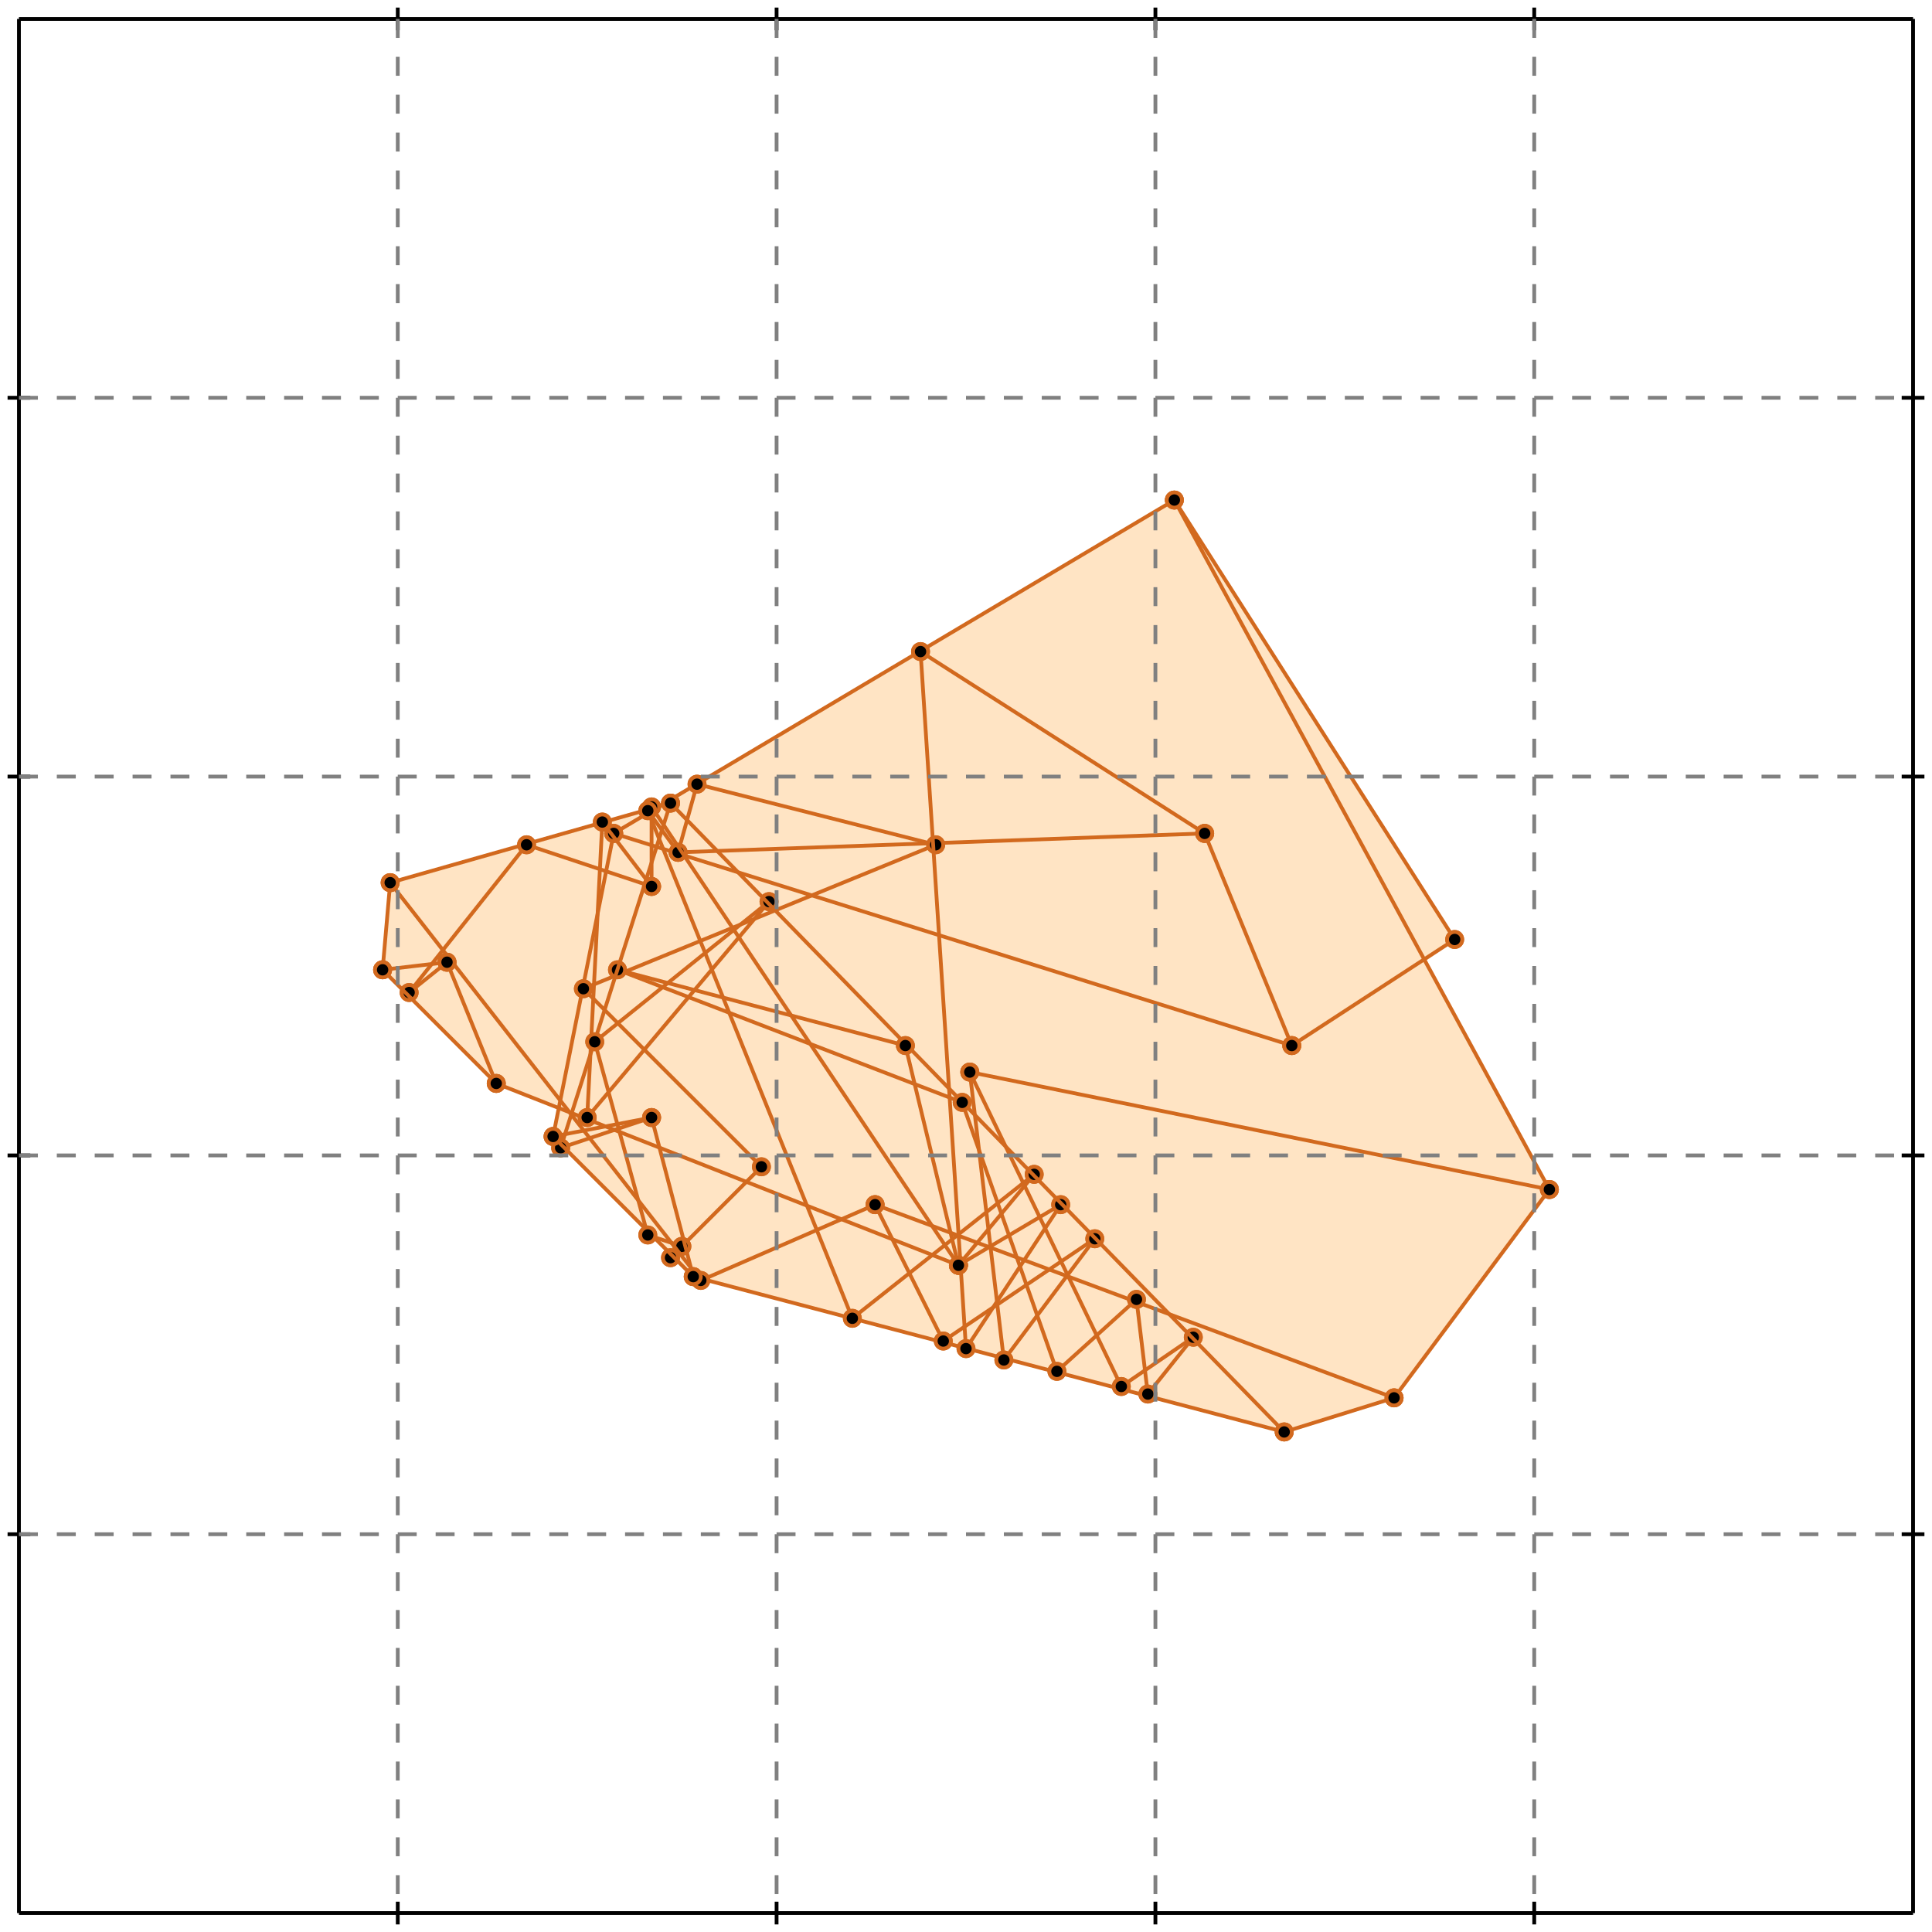 <?xml version="1.0" standalone="no"?>
<!DOCTYPE svg PUBLIC "-//W3C//DTD SVG 1.1//EN" 
  "http://www.w3.org/Graphics/SVG/1.1/DTD/svg11.dtd">
<svg width="510" height="510" version="1.1" id="toplevel"
    xmlns="http://www.w3.org/2000/svg"
    xmlns:xlink="http://www.w3.org/1999/xlink">
  <polygon points="339,378 368,369 409,314 376,254 384,248 310,132 175,212 103,233 101,256 131,286 148,292 146,300 183,337"
           fill="bisque"/>
  <g stroke="chocolate" stroke-width="1">
    <line x1="339" y1="378" x2="368" y2="369"/>
    <circle cx="339" cy="378" r="2"/>
    <circle cx="368" cy="369" r="2"/>
  </g>
  <g stroke="chocolate" stroke-width="1">
    <line x1="296" y1="366" x2="315" y2="353"/>
    <circle cx="296" cy="366" r="2"/>
    <circle cx="315" cy="353" r="2"/>
  </g>
  <g stroke="chocolate" stroke-width="1">
    <line x1="185" y1="338" x2="231" y2="318"/>
    <circle cx="185" cy="338" r="2"/>
    <circle cx="231" cy="318" r="2"/>
  </g>
  <g stroke="chocolate" stroke-width="1">
    <line x1="253" y1="334" x2="280" y2="318"/>
    <circle cx="253" cy="334" r="2"/>
    <circle cx="280" cy="318" r="2"/>
  </g>
  <g stroke="chocolate" stroke-width="1">
    <line x1="341" y1="276" x2="384" y2="248"/>
    <circle cx="341" cy="276" r="2"/>
    <circle cx="384" cy="248" r="2"/>
  </g>
  <g stroke="chocolate" stroke-width="1">
    <line x1="249" y1="354" x2="289" y2="327"/>
    <circle cx="249" cy="354" r="2"/>
    <circle cx="289" cy="327" r="2"/>
  </g>
  <g stroke="chocolate" stroke-width="1">
    <line x1="148" y1="303" x2="172" y2="295"/>
    <circle cx="148" cy="303" r="2"/>
    <circle cx="172" cy="295" r="2"/>
  </g>
  <g stroke="chocolate" stroke-width="1">
    <line x1="154" y1="261" x2="247" y2="223"/>
    <circle cx="154" cy="261" r="2"/>
    <circle cx="247" cy="223" r="2"/>
  </g>
  <g stroke="chocolate" stroke-width="1">
    <line x1="225" y1="348" x2="273" y2="310"/>
    <circle cx="225" cy="348" r="2"/>
    <circle cx="273" cy="310" r="2"/>
  </g>
  <g stroke="chocolate" stroke-width="1">
    <line x1="279" y1="362" x2="300" y2="343"/>
    <circle cx="279" cy="362" r="2"/>
    <circle cx="300" cy="343" r="2"/>
  </g>
  <g stroke="chocolate" stroke-width="1">
    <line x1="146" y1="300" x2="172" y2="295"/>
    <circle cx="146" cy="300" r="2"/>
    <circle cx="172" cy="295" r="2"/>
  </g>
  <g stroke="chocolate" stroke-width="1">
    <line x1="162" y1="220" x2="310" y2="132"/>
    <circle cx="162" cy="220" r="2"/>
    <circle cx="310" cy="132" r="2"/>
  </g>
  <g stroke="chocolate" stroke-width="1">
    <line x1="103" y1="233" x2="177" y2="212"/>
    <circle cx="103" cy="233" r="2"/>
    <circle cx="177" cy="212" r="2"/>
  </g>
  <g stroke="chocolate" stroke-width="1">
    <line x1="157" y1="275" x2="203" y2="238"/>
    <circle cx="157" cy="275" r="2"/>
    <circle cx="203" cy="238" r="2"/>
  </g>
  <g stroke="chocolate" stroke-width="1">
    <line x1="108" y1="262" x2="118" y2="254"/>
    <circle cx="108" cy="262" r="2"/>
    <circle cx="118" cy="254" r="2"/>
  </g>
  <g stroke="chocolate" stroke-width="1">
    <line x1="177" y1="332" x2="201" y2="308"/>
    <circle cx="177" cy="332" r="2"/>
    <circle cx="201" cy="308" r="2"/>
  </g>
  <g stroke="chocolate" stroke-width="1">
    <line x1="101" y1="256" x2="118" y2="254"/>
    <circle cx="101" cy="256" r="2"/>
    <circle cx="118" cy="254" r="2"/>
  </g>
  <g stroke="chocolate" stroke-width="1">
    <line x1="177" y1="332" x2="180" y2="329"/>
    <circle cx="177" cy="332" r="2"/>
    <circle cx="180" cy="329" r="2"/>
  </g>
  <g stroke="chocolate" stroke-width="1">
    <line x1="253" y1="334" x2="273" y2="310"/>
    <circle cx="253" cy="334" r="2"/>
    <circle cx="273" cy="310" r="2"/>
  </g>
  <g stroke="chocolate" stroke-width="1">
    <line x1="368" y1="369" x2="409" y2="314"/>
    <circle cx="368" cy="369" r="2"/>
    <circle cx="409" cy="314" r="2"/>
  </g>
  <g stroke="chocolate" stroke-width="1">
    <line x1="303" y1="368" x2="315" y2="353"/>
    <circle cx="303" cy="368" r="2"/>
    <circle cx="315" cy="353" r="2"/>
  </g>
  <g stroke="chocolate" stroke-width="1">
    <line x1="179" y1="225" x2="318" y2="220"/>
    <circle cx="179" cy="225" r="2"/>
    <circle cx="318" cy="220" r="2"/>
  </g>
  <g stroke="chocolate" stroke-width="1">
    <line x1="155" y1="295" x2="203" y2="238"/>
    <circle cx="155" cy="295" r="2"/>
    <circle cx="203" cy="238" r="2"/>
  </g>
  <g stroke="chocolate" stroke-width="1">
    <line x1="265" y1="359" x2="289" y2="327"/>
    <circle cx="265" cy="359" r="2"/>
    <circle cx="289" cy="327" r="2"/>
  </g>
  <g stroke="chocolate" stroke-width="1">
    <line x1="108" y1="262" x2="139" y2="223"/>
    <circle cx="108" cy="262" r="2"/>
    <circle cx="139" cy="223" r="2"/>
  </g>
  <g stroke="chocolate" stroke-width="1">
    <line x1="255" y1="356" x2="280" y2="318"/>
    <circle cx="255" cy="356" r="2"/>
    <circle cx="280" cy="318" r="2"/>
  </g>
  <g stroke="chocolate" stroke-width="1">
    <line x1="409" y1="314" x2="256" y2="283"/>
    <circle cx="409" cy="314" r="2"/>
    <circle cx="256" cy="283" r="2"/>
  </g>
  <g stroke="chocolate" stroke-width="1">
    <line x1="339" y1="378" x2="183" y2="337"/>
    <circle cx="339" cy="378" r="2"/>
    <circle cx="183" cy="337" r="2"/>
  </g>
  <g stroke="chocolate" stroke-width="1">
    <line x1="180" y1="329" x2="171" y2="326"/>
    <circle cx="180" cy="329" r="2"/>
    <circle cx="171" cy="326" r="2"/>
  </g>
  <g stroke="chocolate" stroke-width="1">
    <line x1="239" y1="276" x2="163" y2="256"/>
    <circle cx="239" cy="276" r="2"/>
    <circle cx="163" cy="256" r="2"/>
  </g>
  <g stroke="chocolate" stroke-width="1">
    <line x1="247" y1="223" x2="184" y2="207"/>
    <circle cx="247" cy="223" r="2"/>
    <circle cx="184" cy="207" r="2"/>
  </g>
  <g stroke="chocolate" stroke-width="1">
    <line x1="368" y1="369" x2="231" y2="318"/>
    <circle cx="368" cy="369" r="2"/>
    <circle cx="231" cy="318" r="2"/>
  </g>
  <g stroke="chocolate" stroke-width="1">
    <line x1="341" y1="276" x2="162" y2="220"/>
    <circle cx="341" cy="276" r="2"/>
    <circle cx="162" cy="220" r="2"/>
  </g>
  <g stroke="chocolate" stroke-width="1">
    <line x1="253" y1="334" x2="131" y2="286"/>
    <circle cx="253" cy="334" r="2"/>
    <circle cx="131" cy="286" r="2"/>
  </g>
  <g stroke="chocolate" stroke-width="1">
    <line x1="254" y1="291" x2="163" y2="256"/>
    <circle cx="254" cy="291" r="2"/>
    <circle cx="163" cy="256" r="2"/>
  </g>
  <g stroke="chocolate" stroke-width="1">
    <line x1="172" y1="234" x2="139" y2="223"/>
    <circle cx="172" cy="234" r="2"/>
    <circle cx="139" cy="223" r="2"/>
  </g>
  <g stroke="chocolate" stroke-width="1">
    <line x1="148" y1="303" x2="177" y2="212"/>
    <circle cx="148" cy="303" r="2"/>
    <circle cx="177" cy="212" r="2"/>
  </g>
  <g stroke="chocolate" stroke-width="1">
    <line x1="179" y1="225" x2="184" y2="207"/>
    <circle cx="179" cy="225" r="2"/>
    <circle cx="184" cy="207" r="2"/>
  </g>
  <g stroke="chocolate" stroke-width="1">
    <line x1="146" y1="300" x2="162" y2="220"/>
    <circle cx="146" cy="300" r="2"/>
    <circle cx="162" cy="220" r="2"/>
  </g>
  <g stroke="chocolate" stroke-width="1">
    <line x1="318" y1="220" x2="243" y2="172"/>
    <circle cx="318" cy="220" r="2"/>
    <circle cx="243" cy="172" r="2"/>
  </g>
  <g stroke="chocolate" stroke-width="1">
    <line x1="101" y1="256" x2="103" y2="233"/>
    <circle cx="101" cy="256" r="2"/>
    <circle cx="103" cy="233" r="2"/>
  </g>
  <g stroke="chocolate" stroke-width="1">
    <line x1="155" y1="295" x2="159" y2="217"/>
    <circle cx="155" cy="295" r="2"/>
    <circle cx="159" cy="217" r="2"/>
  </g>
  <g stroke="chocolate" stroke-width="1">
    <line x1="172" y1="234" x2="172" y2="213"/>
    <circle cx="172" cy="234" r="2"/>
    <circle cx="172" cy="213" r="2"/>
  </g>
  <g stroke="chocolate" stroke-width="1">
    <line x1="183" y1="337" x2="146" y2="300"/>
    <circle cx="183" cy="337" r="2"/>
    <circle cx="146" cy="300" r="2"/>
  </g>
  <g stroke="chocolate" stroke-width="1">
    <line x1="131" y1="286" x2="101" y2="256"/>
    <circle cx="131" cy="286" r="2"/>
    <circle cx="101" cy="256" r="2"/>
  </g>
  <g stroke="chocolate" stroke-width="1">
    <line x1="201" y1="308" x2="154" y2="261"/>
    <circle cx="201" cy="308" r="2"/>
    <circle cx="154" cy="261" r="2"/>
  </g>
  <g stroke="chocolate" stroke-width="1">
    <line x1="255" y1="356" x2="243" y2="172"/>
    <circle cx="255" cy="356" r="2"/>
    <circle cx="243" cy="172" r="2"/>
  </g>
  <g stroke="chocolate" stroke-width="1">
    <line x1="339" y1="378" x2="177" y2="212"/>
    <circle cx="339" cy="378" r="2"/>
    <circle cx="177" cy="212" r="2"/>
  </g>
  <g stroke="chocolate" stroke-width="1">
    <line x1="185" y1="338" x2="103" y2="233"/>
    <circle cx="185" cy="338" r="2"/>
    <circle cx="103" cy="233" r="2"/>
  </g>
  <g stroke="chocolate" stroke-width="1">
    <line x1="265" y1="359" x2="256" y2="283"/>
    <circle cx="265" cy="359" r="2"/>
    <circle cx="256" cy="283" r="2"/>
  </g>
  <g stroke="chocolate" stroke-width="1">
    <line x1="303" y1="368" x2="300" y2="343"/>
    <circle cx="303" cy="368" r="2"/>
    <circle cx="300" cy="343" r="2"/>
  </g>
  <g stroke="chocolate" stroke-width="1">
    <line x1="179" y1="225" x2="171" y2="214"/>
    <circle cx="179" cy="225" r="2"/>
    <circle cx="171" cy="214" r="2"/>
  </g>
  <g stroke="chocolate" stroke-width="1">
    <line x1="172" y1="234" x2="159" y2="217"/>
    <circle cx="172" cy="234" r="2"/>
    <circle cx="159" cy="217" r="2"/>
  </g>
  <g stroke="chocolate" stroke-width="1">
    <line x1="183" y1="337" x2="172" y2="295"/>
    <circle cx="183" cy="337" r="2"/>
    <circle cx="172" cy="295" r="2"/>
  </g>
  <g stroke="chocolate" stroke-width="1">
    <line x1="253" y1="334" x2="239" y2="276"/>
    <circle cx="253" cy="334" r="2"/>
    <circle cx="239" cy="276" r="2"/>
  </g>
  <g stroke="chocolate" stroke-width="1">
    <line x1="171" y1="326" x2="157" y2="275"/>
    <circle cx="171" cy="326" r="2"/>
    <circle cx="157" cy="275" r="2"/>
  </g>
  <g stroke="chocolate" stroke-width="1">
    <line x1="253" y1="334" x2="172" y2="213"/>
    <circle cx="253" cy="334" r="2"/>
    <circle cx="172" cy="213" r="2"/>
  </g>
  <g stroke="chocolate" stroke-width="1">
    <line x1="131" y1="286" x2="118" y2="254"/>
    <circle cx="131" cy="286" r="2"/>
    <circle cx="118" cy="254" r="2"/>
  </g>
  <g stroke="chocolate" stroke-width="1">
    <line x1="225" y1="348" x2="171" y2="214"/>
    <circle cx="225" cy="348" r="2"/>
    <circle cx="171" cy="214" r="2"/>
  </g>
  <g stroke="chocolate" stroke-width="1">
    <line x1="249" y1="354" x2="231" y2="318"/>
    <circle cx="249" cy="354" r="2"/>
    <circle cx="231" cy="318" r="2"/>
  </g>
  <g stroke="chocolate" stroke-width="1">
    <line x1="279" y1="362" x2="254" y2="291"/>
    <circle cx="279" cy="362" r="2"/>
    <circle cx="254" cy="291" r="2"/>
  </g>
  <g stroke="chocolate" stroke-width="1">
    <line x1="296" y1="366" x2="256" y2="283"/>
    <circle cx="296" cy="366" r="2"/>
    <circle cx="256" cy="283" r="2"/>
  </g>
  <g stroke="chocolate" stroke-width="1">
    <line x1="341" y1="276" x2="318" y2="220"/>
    <circle cx="341" cy="276" r="2"/>
    <circle cx="318" cy="220" r="2"/>
  </g>
  <g stroke="chocolate" stroke-width="1">
    <line x1="384" y1="248" x2="310" y2="132"/>
    <circle cx="384" cy="248" r="2"/>
    <circle cx="310" cy="132" r="2"/>
  </g>
  <g stroke="chocolate" stroke-width="1">
    <line x1="409" y1="314" x2="310" y2="132"/>
    <circle cx="409" cy="314" r="2"/>
    <circle cx="310" cy="132" r="2"/>
  </g>
  <g stroke="black" stroke-width="1">
    <line x1="5" y1="5" x2="505" y2="5"/>
    <line x1="5" y1="5" x2="5" y2="505"/>
    <line x1="505" y1="505" x2="5" y2="505"/>
    <line x1="505" y1="505" x2="505" y2="5"/>
    <line x1="105" y1="2" x2="105" y2="8"/>
    <line x1="2" y1="105" x2="8" y2="105"/>
    <line x1="105" y1="502" x2="105" y2="508"/>
    <line x1="502" y1="105" x2="508" y2="105"/>
    <line x1="205" y1="2" x2="205" y2="8"/>
    <line x1="2" y1="205" x2="8" y2="205"/>
    <line x1="205" y1="502" x2="205" y2="508"/>
    <line x1="502" y1="205" x2="508" y2="205"/>
    <line x1="305" y1="2" x2="305" y2="8"/>
    <line x1="2" y1="305" x2="8" y2="305"/>
    <line x1="305" y1="502" x2="305" y2="508"/>
    <line x1="502" y1="305" x2="508" y2="305"/>
    <line x1="405" y1="2" x2="405" y2="8"/>
    <line x1="2" y1="405" x2="8" y2="405"/>
    <line x1="405" y1="502" x2="405" y2="508"/>
    <line x1="502" y1="405" x2="508" y2="405"/>
  </g>
  <g stroke="gray" stroke-width="1" stroke-dasharray="5,5">
    <line x1="105" y1="5" x2="105" y2="505"/>
    <line x1="5" y1="105" x2="505" y2="105"/>
    <line x1="205" y1="5" x2="205" y2="505"/>
    <line x1="5" y1="205" x2="505" y2="205"/>
    <line x1="305" y1="5" x2="305" y2="505"/>
    <line x1="5" y1="305" x2="505" y2="305"/>
    <line x1="405" y1="5" x2="405" y2="505"/>
    <line x1="5" y1="405" x2="505" y2="405"/>
  </g>
</svg>
